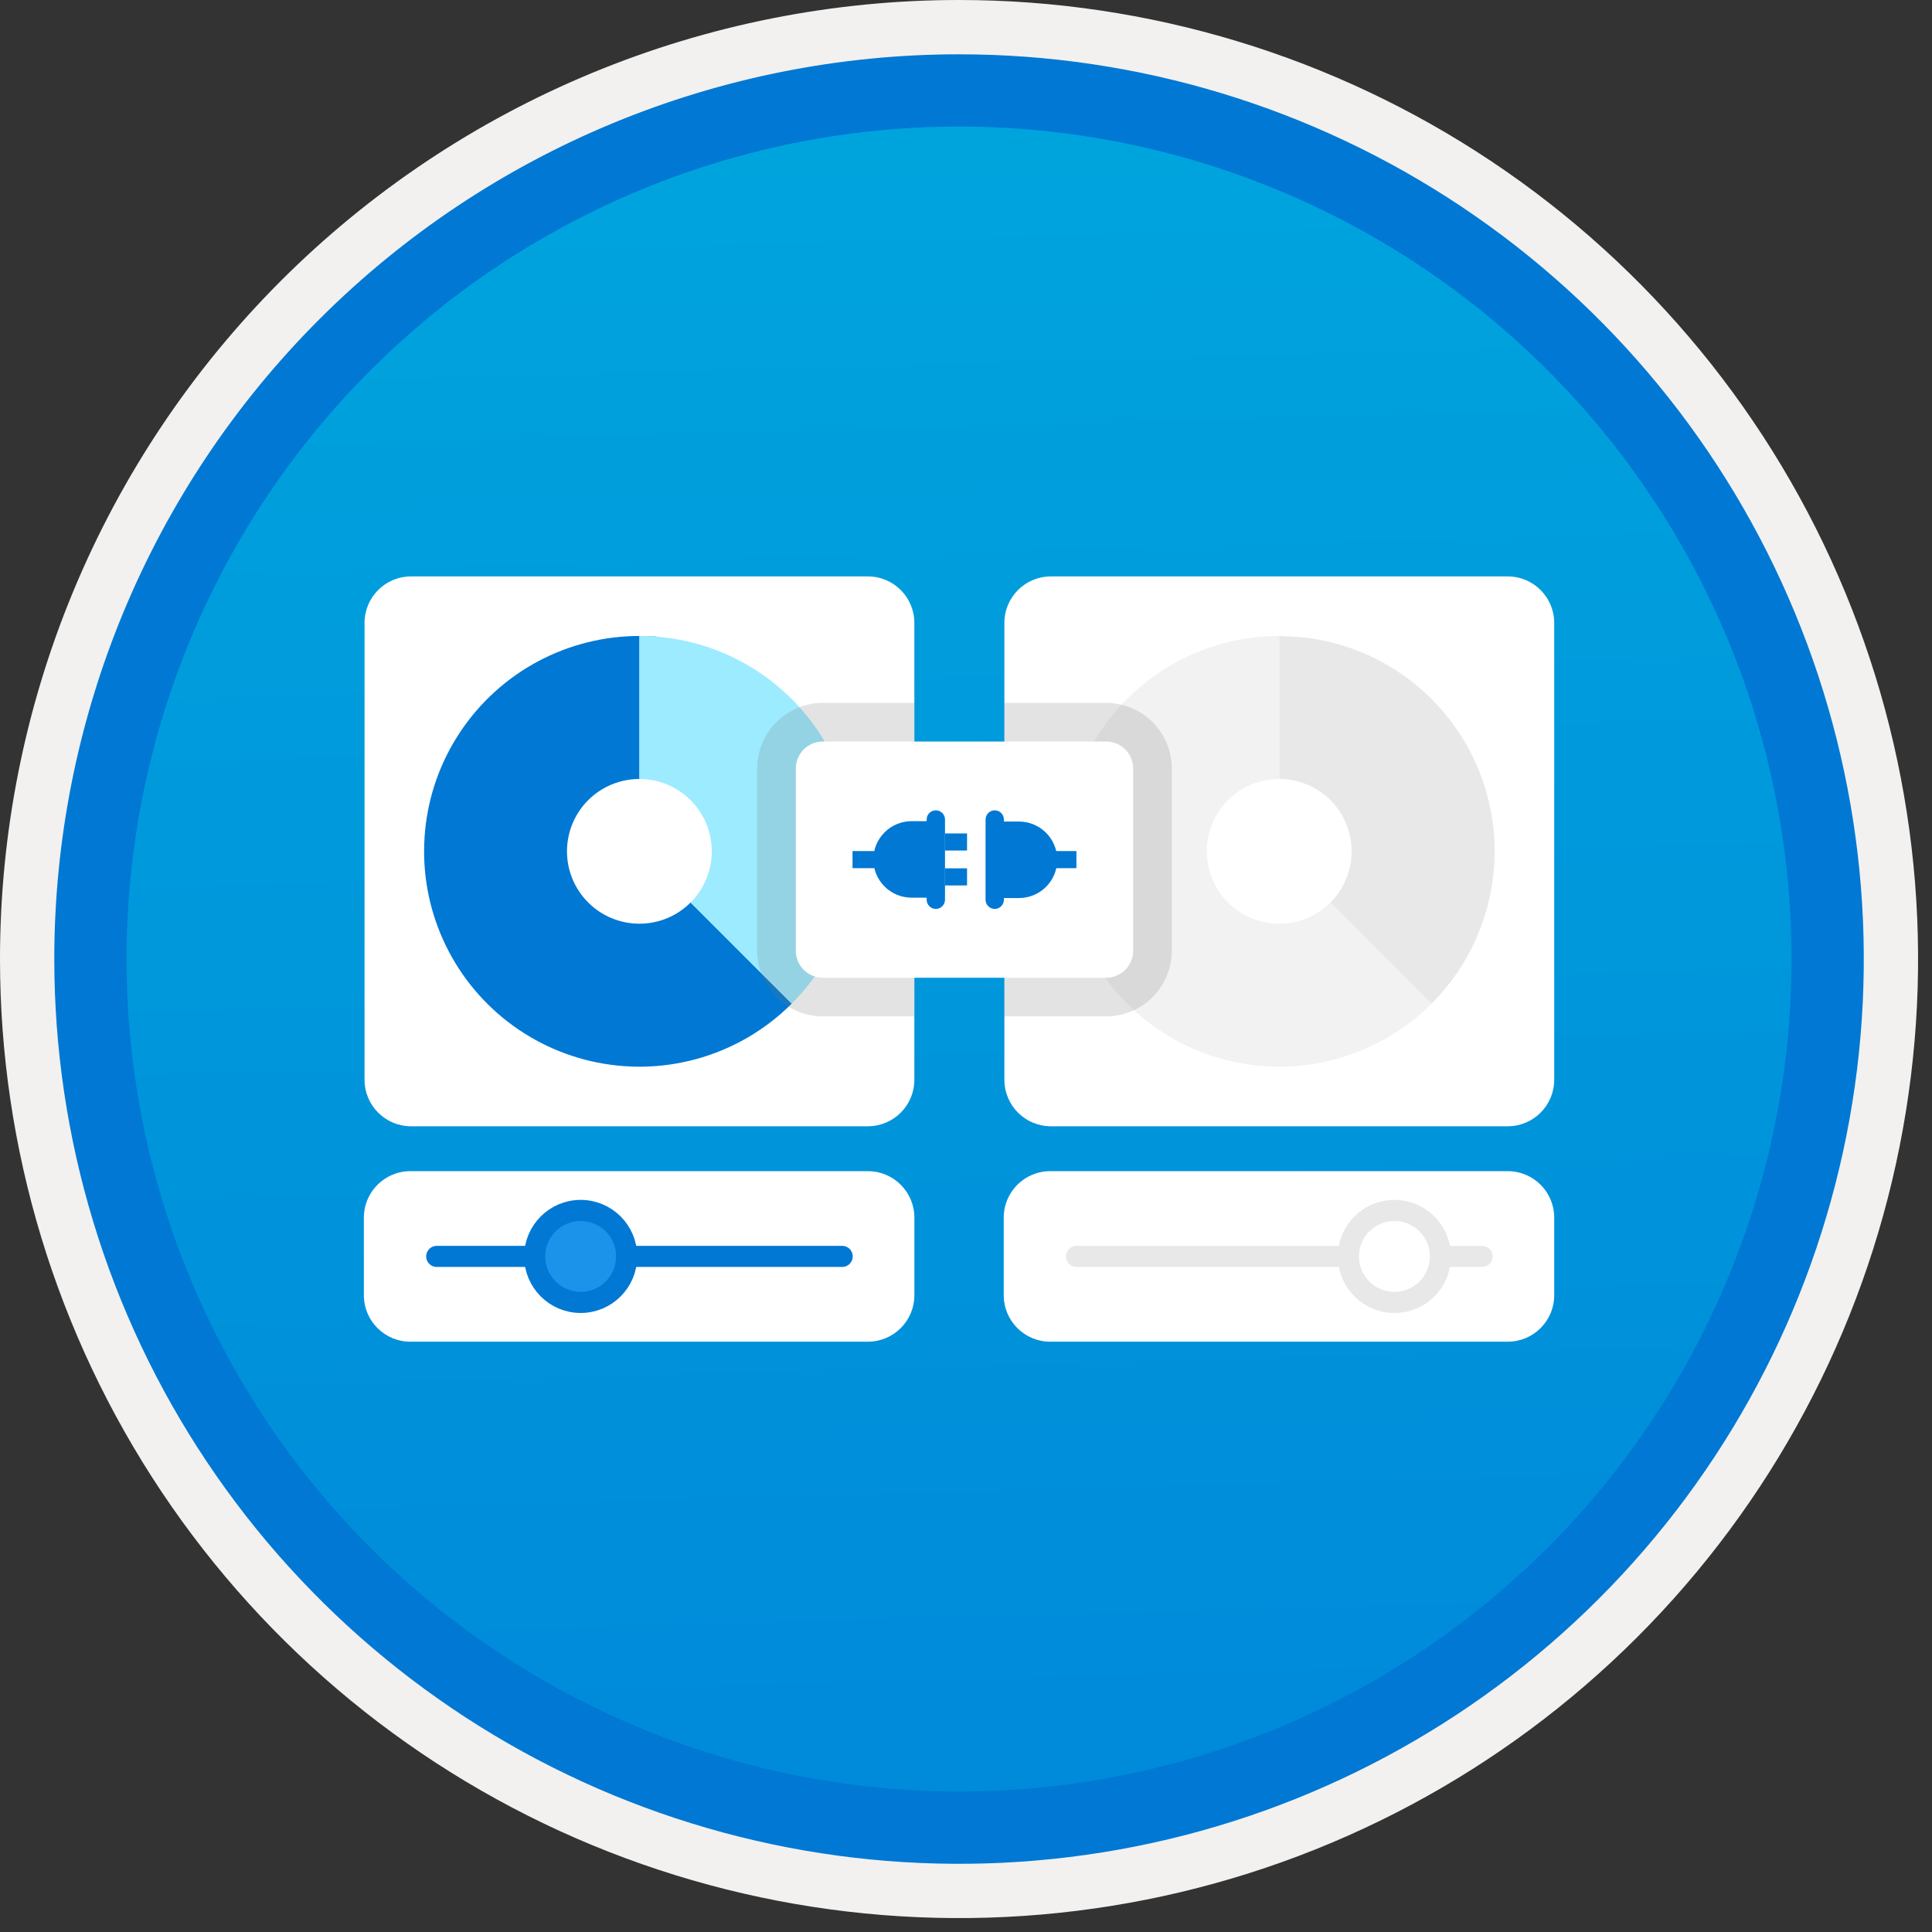 <svg width="100" height="100" viewBox="0 0 100 100" fill="none" xmlns="http://www.w3.org/2000/svg">
<rect x="0" y="0" width="100" height="100" fill="#333333" stroke="none"/>
<g clip-path="url(#clip0)">
<path d="M49.64 96.45C40.382 96.45 31.332 93.705 23.634 88.561C15.936 83.418 9.936 76.107 6.393 67.553C2.85 59 1.923 49.588 3.73 40.508C5.536 31.428 9.994 23.087 16.54 16.54C23.087 9.994 31.428 5.536 40.508 3.73C49.588 1.923 59 2.85 67.553 6.393C76.107 9.936 83.418 15.936 88.561 23.634C93.705 31.332 96.45 40.382 96.45 49.64C96.451 55.787 95.24 61.875 92.888 67.554C90.535 73.234 87.088 78.394 82.741 82.741C78.394 87.088 73.234 90.535 67.554 92.888C61.875 95.24 55.787 96.451 49.64 96.45V96.45Z" fill="url(#paint0_linear)"/>
<path fill-rule="evenodd" clip-rule="evenodd" d="M95.54 49.64C95.54 58.718 92.848 67.593 87.805 75.141C82.761 82.689 75.592 88.572 67.205 92.046C58.818 95.52 49.589 96.429 40.685 94.658C31.782 92.887 23.603 88.515 17.184 82.096C10.765 75.677 6.393 67.498 4.622 58.595C2.851 49.691 3.76 40.462 7.234 32.075C10.708 23.688 16.591 16.519 24.139 11.476C31.688 6.432 40.562 3.74 49.64 3.74C55.668 3.74 61.636 4.927 67.205 7.234C72.774 9.541 77.834 12.921 82.096 17.184C86.359 21.446 89.739 26.506 92.046 32.075C94.353 37.644 95.54 43.612 95.54 49.64V49.64ZM49.64 3.62732e-07C59.458 3.62732e-07 69.055 2.911 77.219 8.366C85.382 13.82 91.744 21.573 95.501 30.644C99.258 39.714 100.242 49.695 98.326 59.324C96.411 68.954 91.683 77.799 84.741 84.741C77.799 91.683 68.954 96.411 59.324 98.326C49.695 100.242 39.714 99.258 30.644 95.501C21.573 91.744 13.82 85.382 8.366 77.219C2.911 69.055 3.62732e-07 59.458 3.62732e-07 49.64C-0.001 43.121 1.283 36.666 3.777 30.643C6.271 24.62 9.928 19.147 14.537 14.537C19.147 9.928 24.62 6.271 30.643 3.777C36.666 1.283 43.121 -0.001 49.64 3.62732e-07V3.62732e-07Z" fill="#F2F1F0"/>
<path fill-rule="evenodd" clip-rule="evenodd" d="M92.73 49.641C92.73 58.163 90.202 66.494 85.468 73.58C80.733 80.666 74.003 86.189 66.129 89.451C58.256 92.712 49.592 93.565 41.233 91.903C32.874 90.24 25.197 86.136 19.17 80.11C13.144 74.084 9.04 66.406 7.378 58.047C5.715 49.688 6.568 41.024 9.83 33.151C13.091 25.277 18.614 18.547 25.7 13.813C32.786 9.078 41.117 6.551 49.64 6.551C55.298 6.55 60.902 7.665 66.13 9.83C71.358 11.995 76.108 15.169 80.11 19.171C84.111 23.172 87.285 27.922 89.45 33.15C91.616 38.378 92.73 43.982 92.73 49.641V49.641ZM49.64 2.811C58.902 2.811 67.956 5.557 75.657 10.703C83.358 15.849 89.36 23.162 92.905 31.72C96.449 40.277 97.377 49.693 95.57 58.777C93.763 67.861 89.303 76.205 82.753 82.754C76.204 89.304 67.86 93.764 58.776 95.571C49.691 97.378 40.276 96.45 31.718 92.906C23.161 89.361 15.848 83.359 10.702 75.658C5.556 67.957 2.81 58.903 2.81 49.641C2.811 37.221 7.745 25.31 16.527 16.528C25.309 7.746 37.22 2.812 49.64 2.811V2.811Z" fill="#0078D4"/>
<path d="M44.923 29.836H21.273C19.945 29.836 18.869 30.913 18.869 32.241V55.89C18.869 57.218 19.945 58.295 21.273 58.295H44.923C46.251 58.295 47.327 57.218 47.327 55.89V32.241C47.327 30.913 46.251 29.836 44.923 29.836Z" fill="white"/>
<path d="M44.923 60.619H21.239C19.911 60.619 18.834 61.696 18.834 63.024V67.041C18.834 68.369 19.911 69.446 21.239 69.446H44.923C46.251 69.446 47.328 68.369 47.328 67.041V63.024C47.328 61.696 46.251 60.619 44.923 60.619Z" fill="white"/>
<path d="M33.098 32.918L34.261 32.979C33.874 32.939 33.486 32.918 33.098 32.918V32.918Z" fill="#0078D4"/>
<path d="M33.098 47.81C32.606 47.811 32.118 47.714 31.663 47.526C31.208 47.339 30.794 47.063 30.446 46.715C30.097 46.367 29.821 45.954 29.632 45.499C29.444 45.045 29.347 44.557 29.347 44.065C29.347 43.572 29.444 43.085 29.632 42.63C29.821 42.175 30.097 41.762 30.446 41.414C30.794 41.067 31.208 40.791 31.663 40.603C32.118 40.415 32.606 40.319 33.098 40.32V32.918C31.265 32.918 29.46 33.37 27.843 34.234C26.227 35.098 24.848 36.348 23.83 37.872C22.811 39.396 22.184 41.148 22.005 42.972C21.825 44.797 22.098 46.637 22.8 48.331C23.501 50.024 24.61 51.519 26.026 52.681C27.444 53.844 29.125 54.64 30.923 54.997C32.721 55.355 34.58 55.264 36.334 54.732C38.088 54.2 39.684 53.243 40.98 51.947L35.746 46.713C35.399 47.061 34.986 47.337 34.532 47.526C34.077 47.714 33.59 47.81 33.098 47.81V47.81Z" fill="#0078D4"/>
<path d="M34.261 32.979L33.098 32.918V40.32C33.838 40.32 34.562 40.539 35.178 40.951C35.794 41.362 36.274 41.947 36.558 42.632C36.841 43.316 36.915 44.069 36.771 44.795C36.626 45.522 36.27 46.189 35.746 46.713L40.98 51.947C42.468 50.458 43.505 48.578 43.97 46.524C44.434 44.471 44.308 42.328 43.605 40.343C42.902 38.358 41.651 36.613 39.997 35.31C38.343 34.007 36.355 33.199 34.261 32.979H34.261Z" fill="#9CEBFF"/>
<path d="M22.605 65.031H43.591" stroke="#0078D4" stroke-width="1.092" stroke-miterlimit="10" stroke-linecap="round"/>
<path d="M30.056 67.413C31.37 67.413 32.436 66.347 32.436 65.032C32.436 63.718 31.37 62.652 30.056 62.652C28.741 62.652 27.676 63.718 27.676 65.032C27.676 66.347 28.741 67.413 30.056 67.413Z" fill="#1B93EB" stroke="#0078D4" stroke-width="1.092" stroke-miterlimit="10" stroke-linecap="round"/>
<path d="M78.041 29.836H54.392C53.064 29.836 51.987 30.913 51.987 32.241V55.89C51.987 57.218 53.064 58.295 54.392 58.295H78.041C79.369 58.295 80.446 57.218 80.446 55.89V32.241C80.446 30.913 79.369 29.836 78.041 29.836Z" fill="white"/>
<path d="M78.041 60.619H54.358C53.03 60.619 51.953 61.696 51.953 63.024V67.041C51.953 68.369 53.03 69.446 54.358 69.446H78.041C79.37 69.446 80.446 68.369 80.446 67.041V63.024C80.446 61.696 79.37 60.619 78.041 60.619Z" fill="white"/>
<path d="M66.217 47.81C65.724 47.811 65.237 47.714 64.781 47.526C64.326 47.339 63.913 47.063 63.565 46.715C63.216 46.367 62.94 45.954 62.751 45.499C62.562 45.045 62.465 44.557 62.465 44.065C62.465 43.572 62.562 43.085 62.751 42.63C62.94 42.175 63.216 41.762 63.565 41.414C63.913 41.067 64.326 40.791 64.781 40.603C65.237 40.415 65.724 40.319 66.217 40.32V32.918C64.383 32.918 62.579 33.37 60.962 34.234C59.345 35.098 57.967 36.348 56.948 37.872C55.93 39.396 55.303 41.148 55.123 42.972C54.944 44.797 55.217 46.637 55.918 48.331C56.62 50.024 57.728 51.519 59.145 52.681C60.562 53.844 62.244 54.64 64.042 54.997C65.84 55.355 67.698 55.264 69.452 54.732C71.207 54.2 72.802 53.243 74.099 51.947L68.865 46.713C68.517 47.061 68.105 47.337 67.65 47.526C67.196 47.714 66.709 47.81 66.217 47.81V47.81Z" fill="#F2F2F2"/>
<path d="M67.379 32.979L66.216 32.918V40.32C66.957 40.32 67.681 40.539 68.297 40.951C68.913 41.362 69.393 41.947 69.676 42.632C69.96 43.316 70.034 44.069 69.889 44.795C69.745 45.522 69.388 46.189 68.865 46.713L74.098 51.947C75.587 50.458 76.624 48.578 77.088 46.524C77.553 44.471 77.427 42.328 76.724 40.343C76.02 38.358 74.77 36.613 73.116 35.31C71.462 34.007 69.473 33.199 67.379 32.979V32.979Z" fill="#E8E8E8"/>
<path d="M55.724 65.031H76.709" stroke="#E8E8E8" stroke-width="1.092" stroke-miterlimit="10" stroke-linecap="round"/>
<path d="M72.175 67.413C73.489 67.413 74.555 66.347 74.555 65.032C74.555 63.718 73.489 62.652 72.175 62.652C70.86 62.652 69.794 63.718 69.794 65.032C69.794 66.347 70.86 67.413 72.175 67.413Z" fill="white" stroke="#E8E8E8" stroke-width="1.092" stroke-miterlimit="10" stroke-linecap="round"/>
<path opacity="0.2" d="M47.327 36.381H42.589C41.688 36.382 40.825 36.74 40.188 37.377C39.55 38.014 39.192 38.878 39.191 39.779V49.21C39.192 50.111 39.55 50.975 40.188 51.612C40.825 52.249 41.688 52.607 42.589 52.608H47.327V36.381Z" fill="#767676"/>
<path opacity="0.2" d="M57.253 36.381H51.987V52.608H57.253C58.154 52.607 59.018 52.249 59.655 51.612C60.292 50.975 60.651 50.111 60.652 49.21V39.779C60.651 38.878 60.292 38.014 59.655 37.377C59.018 36.74 58.154 36.382 57.253 36.381V36.381Z" fill="#767676"/>
<path d="M57.254 38.381H42.589C41.817 38.381 41.191 39.007 41.191 39.779V49.21C41.191 49.982 41.817 50.608 42.589 50.608H57.254C58.026 50.608 58.652 49.982 58.652 49.21V39.779C58.652 39.007 58.026 38.381 57.254 38.381Z" fill="white"/>
<path d="M48.687 42.504V46.463H47.183C46.658 46.463 46.154 46.255 45.783 45.883C45.412 45.512 45.203 45.009 45.203 44.483C45.203 43.959 45.412 43.455 45.783 43.084C46.154 42.712 46.658 42.504 47.183 42.504H48.687Z" fill="#0078D4"/>
<path d="M48.439 41.943H48.439C48.177 41.943 47.964 42.156 47.964 42.418V46.571C47.964 46.833 48.177 47.045 48.439 47.045H48.439C48.7 47.045 48.913 46.833 48.913 46.571V42.418C48.913 42.156 48.7 41.943 48.439 41.943Z" fill="#0078D4"/>
<path d="M51.239 46.483V42.523H52.743C53.268 42.523 53.772 42.732 54.143 43.103C54.514 43.474 54.723 43.978 54.723 44.503V44.503C54.723 45.028 54.514 45.532 54.143 45.903C53.772 46.274 53.268 46.483 52.743 46.483L51.239 46.483Z" fill="#0078D4"/>
<path d="M51.487 41.943H51.487C51.225 41.943 51.013 42.156 51.013 42.418V46.571C51.013 46.833 51.225 47.045 51.487 47.045H51.487C51.749 47.045 51.961 46.833 51.961 46.571V42.418C51.961 42.156 51.749 41.943 51.487 41.943Z" fill="#0078D4"/>
<path d="M50.054 43.139H48.913V44.023H50.054V43.139Z" fill="#0078D4"/>
<path d="M45.269 44.051H44.127V44.936H45.269V44.051Z" fill="#0078D4"/>
<path d="M55.715 44.051H54.574V44.936H55.715V44.051Z" fill="#0078D4"/>
<path d="M50.054 44.945H48.913V45.83H50.054V44.945Z" fill="#0078D4"/>
</g>
<defs>
<linearGradient id="paint0_linear" x1="47.87" y1="-15.153" x2="51.852" y2="130.615" gradientUnits="userSpaceOnUse">
<stop stop-color="#00ABDE"/>
<stop offset="1" stop-color="#007ED8"/>
</linearGradient>
<clipPath id="clip0">
<rect width="99.28" height="99.28" fill="white"/>
</clipPath>
</defs>
</svg>
